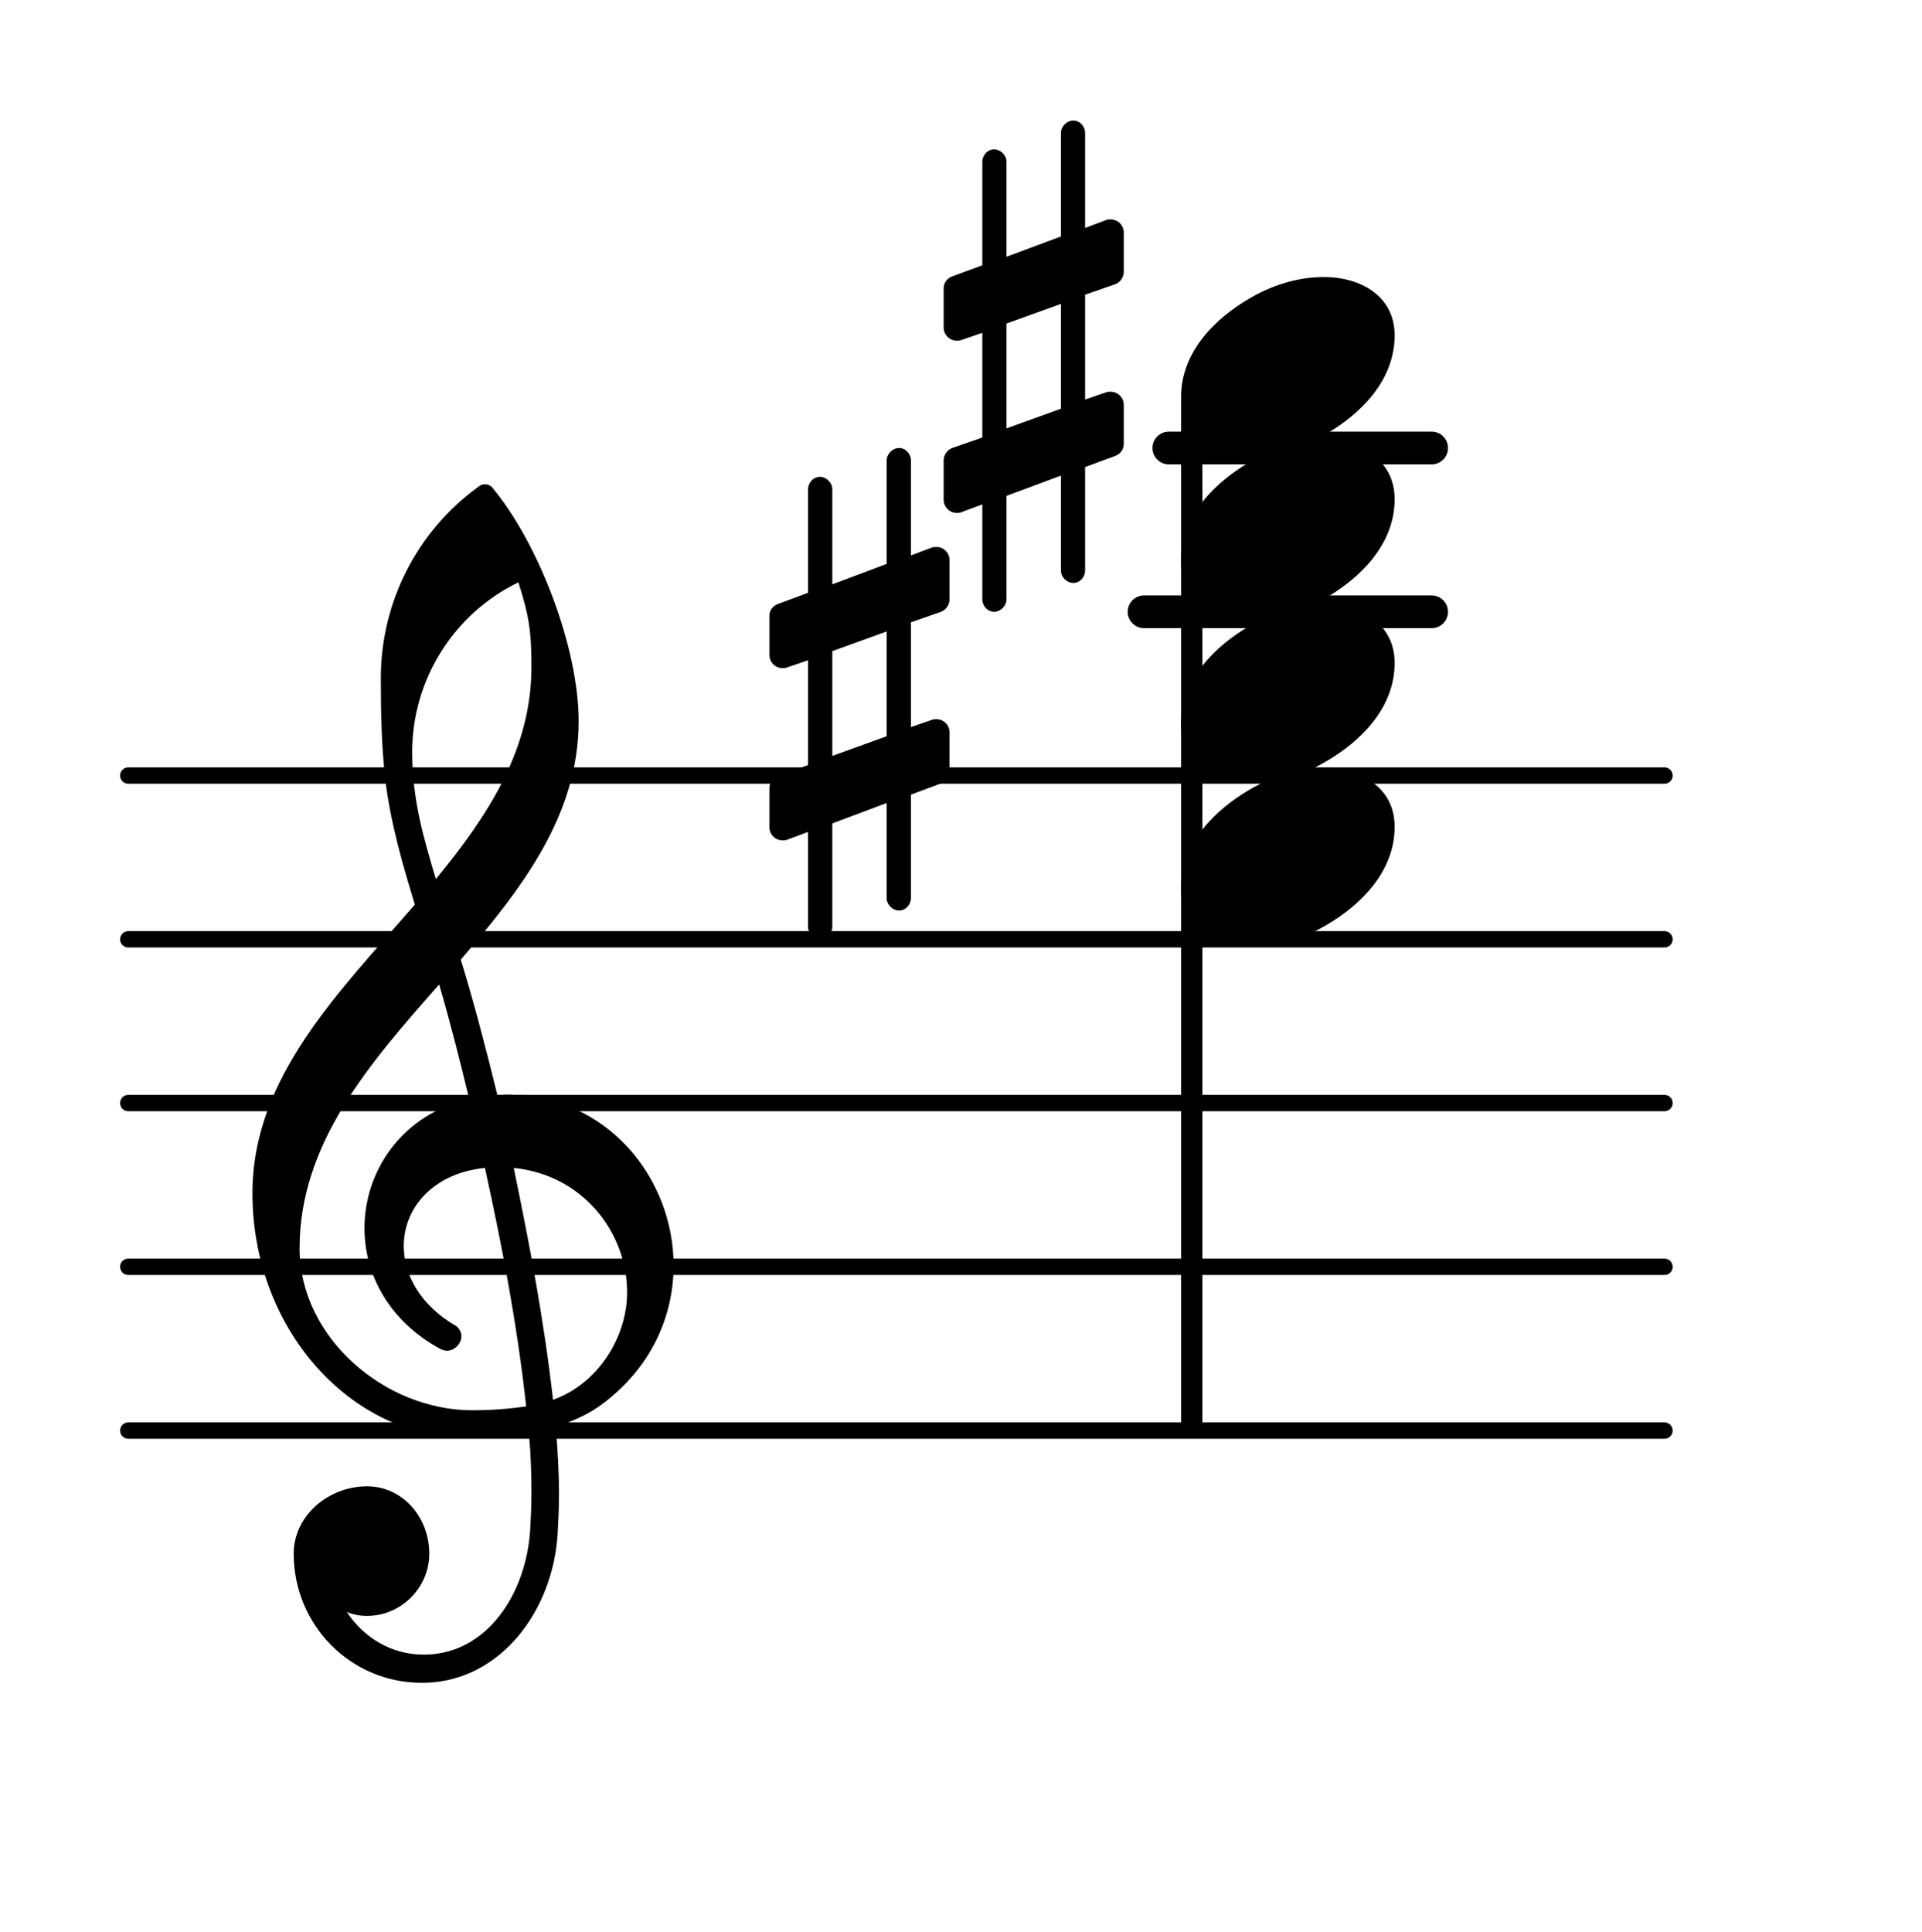 <?xml version="1.0" encoding="UTF-8"?>
<svg xmlns="http://www.w3.org/2000/svg" xmlns:xlink="http://www.w3.org/1999/xlink" width="72.982pt" height="73.363pt" viewBox="0 0 72.982 73.363" version="1.1">
<g id="surface1">
<path style="fill:none;stroke-width:0.1;stroke-linecap:round;stroke-linejoin:round;stroke:rgb(0%,0%,0%);stroke-opacity:1;stroke-miterlimit:4;" d="M 0.05 -0 L 9.431 -0 " transform="matrix(6.218,0,0,6.218,4.561,54.322)"/>
<path style="fill:none;stroke-width:0.1;stroke-linecap:round;stroke-linejoin:round;stroke:rgb(0%,0%,0%);stroke-opacity:1;stroke-miterlimit:4;" d="M 0.05 -0 L 9.431 -0 " transform="matrix(6.218,0,0,6.218,4.561,48.103)"/>
<path style="fill:none;stroke-width:0.1;stroke-linecap:round;stroke-linejoin:round;stroke:rgb(0%,0%,0%);stroke-opacity:1;stroke-miterlimit:4;" d="M 0.05 0 L 9.431 0 " transform="matrix(6.218,0,0,6.218,4.561,41.885)"/>
<path style="fill:none;stroke-width:0.1;stroke-linecap:round;stroke-linejoin:round;stroke:rgb(0%,0%,0%);stroke-opacity:1;stroke-miterlimit:4;" d="M 0.05 0 L 9.431 0 " transform="matrix(6.218,0,0,6.218,4.561,35.667)"/>
<path style="fill:none;stroke-width:0.1;stroke-linecap:round;stroke-linejoin:round;stroke:rgb(0%,0%,0%);stroke-opacity:1;stroke-miterlimit:4;" d="M 0.05 0 L 9.431 0 " transform="matrix(6.218,0,0,6.218,4.561,29.449)"/>
<path style=" stroke:none;fill-rule:nonzero;fill:rgb(0%,0%,0%);fill-opacity:1;" d="M 44.383 16.391 L 54.363 16.391 C 54.707 16.391 54.984 16.668 54.984 17.012 C 54.984 17.355 54.707 17.633 54.363 17.633 L 44.383 17.633 C 44.039 17.633 43.762 17.355 43.762 17.012 C 43.762 16.668 44.039 16.391 44.383 16.391 Z M 44.383 16.391 "/>
<path style=" stroke:none;fill-rule:nonzero;fill:rgb(0%,0%,0%);fill-opacity:1;" d="M 43.441 22.609 L 54.363 22.609 C 54.707 22.609 54.984 22.887 54.984 23.23 C 54.984 23.574 54.707 23.852 54.363 23.852 L 43.441 23.852 C 43.102 23.852 42.82 23.574 42.82 23.23 C 42.82 22.887 43.102 22.609 43.441 22.609 Z M 43.441 22.609 "/>
<path style=" stroke:none;fill-rule:nonzero;fill:rgb(0%,0%,0%);fill-opacity:1;" d="M 41.203 21.664 C 41.203 21.914 41.004 22.137 40.758 22.137 C 40.508 22.137 40.285 21.914 40.285 21.664 L 40.285 18.059 L 38.219 18.828 L 38.219 22.758 C 38.219 23.008 37.996 23.23 37.746 23.23 C 37.5 23.23 37.301 23.008 37.301 22.758 L 37.301 19.152 L 36.504 19.449 C 36.453 19.477 36.379 19.477 36.328 19.477 C 36.055 19.477 35.832 19.25 35.832 18.977 L 35.832 17.484 C 35.832 17.285 35.957 17.086 36.156 17.012 L 37.301 16.613 L 37.301 12.637 L 36.504 12.91 C 36.453 12.934 36.379 12.934 36.328 12.934 C 36.055 12.934 35.832 12.711 35.832 12.438 L 35.832 10.945 C 35.832 10.746 35.957 10.57 36.156 10.496 L 37.301 10.074 L 37.301 6.145 C 37.301 5.895 37.5 5.672 37.746 5.672 C 37.996 5.672 38.219 5.895 38.219 6.145 L 38.219 9.75 L 40.285 8.98 L 40.285 5.051 C 40.285 4.801 40.508 4.578 40.758 4.578 C 41.004 4.578 41.203 4.801 41.203 5.051 L 41.203 8.656 L 42 8.355 C 42.051 8.332 42.125 8.332 42.176 8.332 C 42.449 8.332 42.672 8.555 42.672 8.828 L 42.672 10.32 C 42.672 10.52 42.547 10.719 42.348 10.793 L 41.203 11.191 L 41.203 15.172 L 42 14.898 C 42.051 14.875 42.125 14.875 42.176 14.875 C 42.449 14.875 42.672 15.098 42.672 15.371 L 42.672 16.863 C 42.672 17.062 42.547 17.238 42.348 17.312 L 41.203 17.734 Z M 38.219 12.285 L 38.219 16.266 L 40.285 15.52 L 40.285 11.539 Z M 38.219 12.285 "/>
<path style=" stroke:none;fill-rule:nonzero;fill:rgb(0%,0%,0%);fill-opacity:1;" d="M 34.59 34.102 C 34.59 34.348 34.391 34.574 34.141 34.574 C 33.891 34.574 33.668 34.348 33.668 34.102 L 33.668 30.492 L 31.605 31.266 L 31.605 35.195 C 31.605 35.441 31.379 35.668 31.133 35.668 C 30.883 35.668 30.684 35.441 30.684 35.195 L 30.684 31.59 L 29.887 31.887 C 29.836 31.91 29.762 31.91 29.715 31.91 C 29.441 31.91 29.215 31.688 29.215 31.414 L 29.215 29.922 C 29.215 29.723 29.34 29.523 29.539 29.449 L 30.684 29.051 L 30.684 25.07 L 29.887 25.344 C 29.836 25.371 29.762 25.371 29.715 25.371 C 29.441 25.371 29.215 25.145 29.215 24.871 L 29.215 23.379 C 29.215 23.18 29.34 23.008 29.539 22.934 L 30.684 22.508 L 30.684 18.578 C 30.684 18.332 30.883 18.105 31.133 18.105 C 31.379 18.105 31.605 18.332 31.605 18.578 L 31.605 22.188 L 33.668 21.414 L 33.668 17.484 C 33.668 17.238 33.891 17.012 34.141 17.012 C 34.391 17.012 34.59 17.238 34.59 17.484 L 34.59 21.09 L 35.383 20.793 C 35.434 20.77 35.508 20.77 35.559 20.77 C 35.832 20.77 36.055 20.992 36.055 21.266 L 36.055 22.758 C 36.055 22.957 35.93 23.156 35.734 23.23 L 34.59 23.629 L 34.59 27.609 L 35.383 27.336 C 35.434 27.309 35.508 27.309 35.559 27.309 C 35.832 27.309 36.055 27.535 36.055 27.809 L 36.055 29.301 C 36.055 29.5 35.93 29.672 35.734 29.746 L 34.59 30.172 Z M 31.605 24.723 L 31.605 28.703 L 33.668 27.957 L 33.668 23.977 Z M 31.605 24.723 "/>
<path style=" stroke:none;fill-rule:nonzero;fill:rgb(0%,0%,0%);fill-opacity:1;" d="M 45.098 15.062 L 45.406 15.062 C 45.547 15.062 45.656 15.172 45.656 15.309 L 45.656 54.074 C 45.656 54.211 45.547 54.32 45.406 54.32 L 45.098 54.32 C 44.961 54.32 44.848 54.211 44.848 54.074 L 44.848 15.309 C 44.848 15.172 44.961 15.062 45.098 15.062 Z M 45.098 15.062 "/>
<path style=" stroke:none;fill-rule:nonzero;fill:rgb(0%,0%,0%);fill-opacity:1;" d="M 16.152 63.898 L 16.004 63.898 C 13.316 63.898 11.152 61.707 11.152 58.996 C 11.152 57.555 12.469 56.438 13.938 56.438 C 15.281 56.438 16.301 57.605 16.301 58.996 C 16.301 60.289 15.23 61.359 13.938 61.359 C 13.664 61.359 13.414 61.312 13.168 61.211 C 13.812 62.18 14.859 62.828 16.078 62.828 L 16.176 62.828 Z M 21 53.152 C 22.691 52.555 23.812 50.789 23.812 49.074 C 23.812 46.836 22.172 44.621 19.508 44.348 C 20.105 47.234 20.652 50.094 21 53.152 Z M 11.375 47.406 C 11.375 50.766 14.586 53.551 17.941 53.551 C 18.641 53.551 19.309 53.5 19.98 53.402 C 19.633 50.242 19.062 47.309 18.414 44.348 C 16.449 44.547 15.332 45.863 15.332 47.309 C 15.332 48.402 15.953 49.57 17.344 50.367 C 17.469 50.492 17.52 50.617 17.52 50.738 C 17.52 51.012 17.27 51.289 16.973 51.289 C 16.898 51.289 16.824 51.262 16.75 51.238 C 14.758 50.168 13.84 48.379 13.84 46.637 C 13.84 44.445 15.281 42.309 17.816 41.734 C 17.469 40.293 17.098 38.824 16.676 37.383 C 14.012 40.395 11.375 43.426 11.375 47.406 Z M 17.867 54.621 C 13.191 54.621 9.586 50.344 9.586 45.316 C 9.586 40.914 12.844 37.707 15.754 34.348 C 15.281 32.809 14.832 31.238 14.633 29.625 C 14.484 28.328 14.461 27.035 14.461 25.742 C 14.461 22.883 15.828 20.172 18.168 18.48 C 18.316 18.355 18.516 18.355 18.664 18.48 C 20.43 20.57 21.973 24.574 21.973 27.383 C 21.973 30.941 19.832 33.727 17.496 36.438 C 18.016 38.129 18.465 39.871 18.887 41.586 C 18.988 41.586 19.113 41.562 19.211 41.562 C 23.066 41.562 25.578 44.746 25.578 48.055 C 25.578 49.945 24.758 51.883 22.918 53.277 C 22.371 53.699 21.746 53.973 21.102 54.172 C 21.176 55.043 21.227 55.914 21.227 56.785 C 21.227 57.258 21.199 57.754 21.176 58.227 C 21 61.188 18.988 63.824 16.152 63.898 L 16.176 62.828 C 18.488 62.777 19.98 60.539 20.133 58.078 C 20.156 57.629 20.18 57.156 20.18 56.711 C 20.18 55.938 20.156 55.191 20.082 54.422 C 19.359 54.547 18.641 54.621 17.867 54.621 Z M 20.18 25.32 C 20.18 23.953 20.082 23.355 19.684 22.113 C 17.223 23.305 15.652 25.816 15.652 28.555 C 15.652 30.395 16.102 31.863 16.551 33.379 C 18.539 30.965 20.18 28.453 20.18 25.32 Z M 20.18 25.32 "/>
<path style=" stroke:none;fill-rule:nonzero;fill:rgb(0%,0%,0%);fill-opacity:1;" d="M 50.27 10.52 C 51.637 10.52 52.957 11.219 52.957 12.734 C 52.957 14.5 51.59 15.746 50.418 16.441 C 49.551 16.965 48.555 17.285 47.535 17.285 C 46.168 17.285 44.848 16.59 44.848 15.074 C 44.848 13.309 46.215 12.062 47.387 11.367 C 48.258 10.844 49.25 10.52 50.27 10.52 Z M 50.27 10.52 "/>
<path style=" stroke:none;fill-rule:nonzero;fill:rgb(0%,0%,0%);fill-opacity:1;" d="M 50.27 16.738 C 51.637 16.738 52.957 17.434 52.957 18.953 C 52.957 20.719 51.59 21.961 50.418 22.66 C 49.551 23.18 48.555 23.504 47.535 23.504 C 46.168 23.504 44.848 22.809 44.848 21.289 C 44.848 19.523 46.215 18.281 47.387 17.586 C 48.258 17.062 49.25 16.738 50.27 16.738 Z M 50.27 16.738 "/>
<path style=" stroke:none;fill-rule:nonzero;fill:rgb(0%,0%,0%);fill-opacity:1;" d="M 50.27 22.957 C 51.637 22.957 52.957 23.652 52.957 25.172 C 52.957 26.938 51.59 28.18 50.418 28.875 C 49.551 29.398 48.555 29.723 47.535 29.723 C 46.168 29.723 44.848 29.027 44.848 27.508 C 44.848 25.742 46.215 24.5 47.387 23.805 C 48.258 23.281 49.25 22.957 50.27 22.957 Z M 50.27 22.957 "/>
<path style=" stroke:none;fill-rule:nonzero;fill:rgb(0%,0%,0%);fill-opacity:1;" d="M 50.27 29.176 C 51.637 29.176 52.957 29.871 52.957 31.391 C 52.957 33.156 51.59 34.398 50.418 35.094 C 49.551 35.617 48.555 35.941 47.535 35.941 C 46.168 35.941 44.848 35.246 44.848 33.727 C 44.848 31.961 46.215 30.719 47.387 30.02 C 48.258 29.5 49.25 29.176 50.27 29.176 Z M 50.27 29.176 "/>
</g>
</svg>
